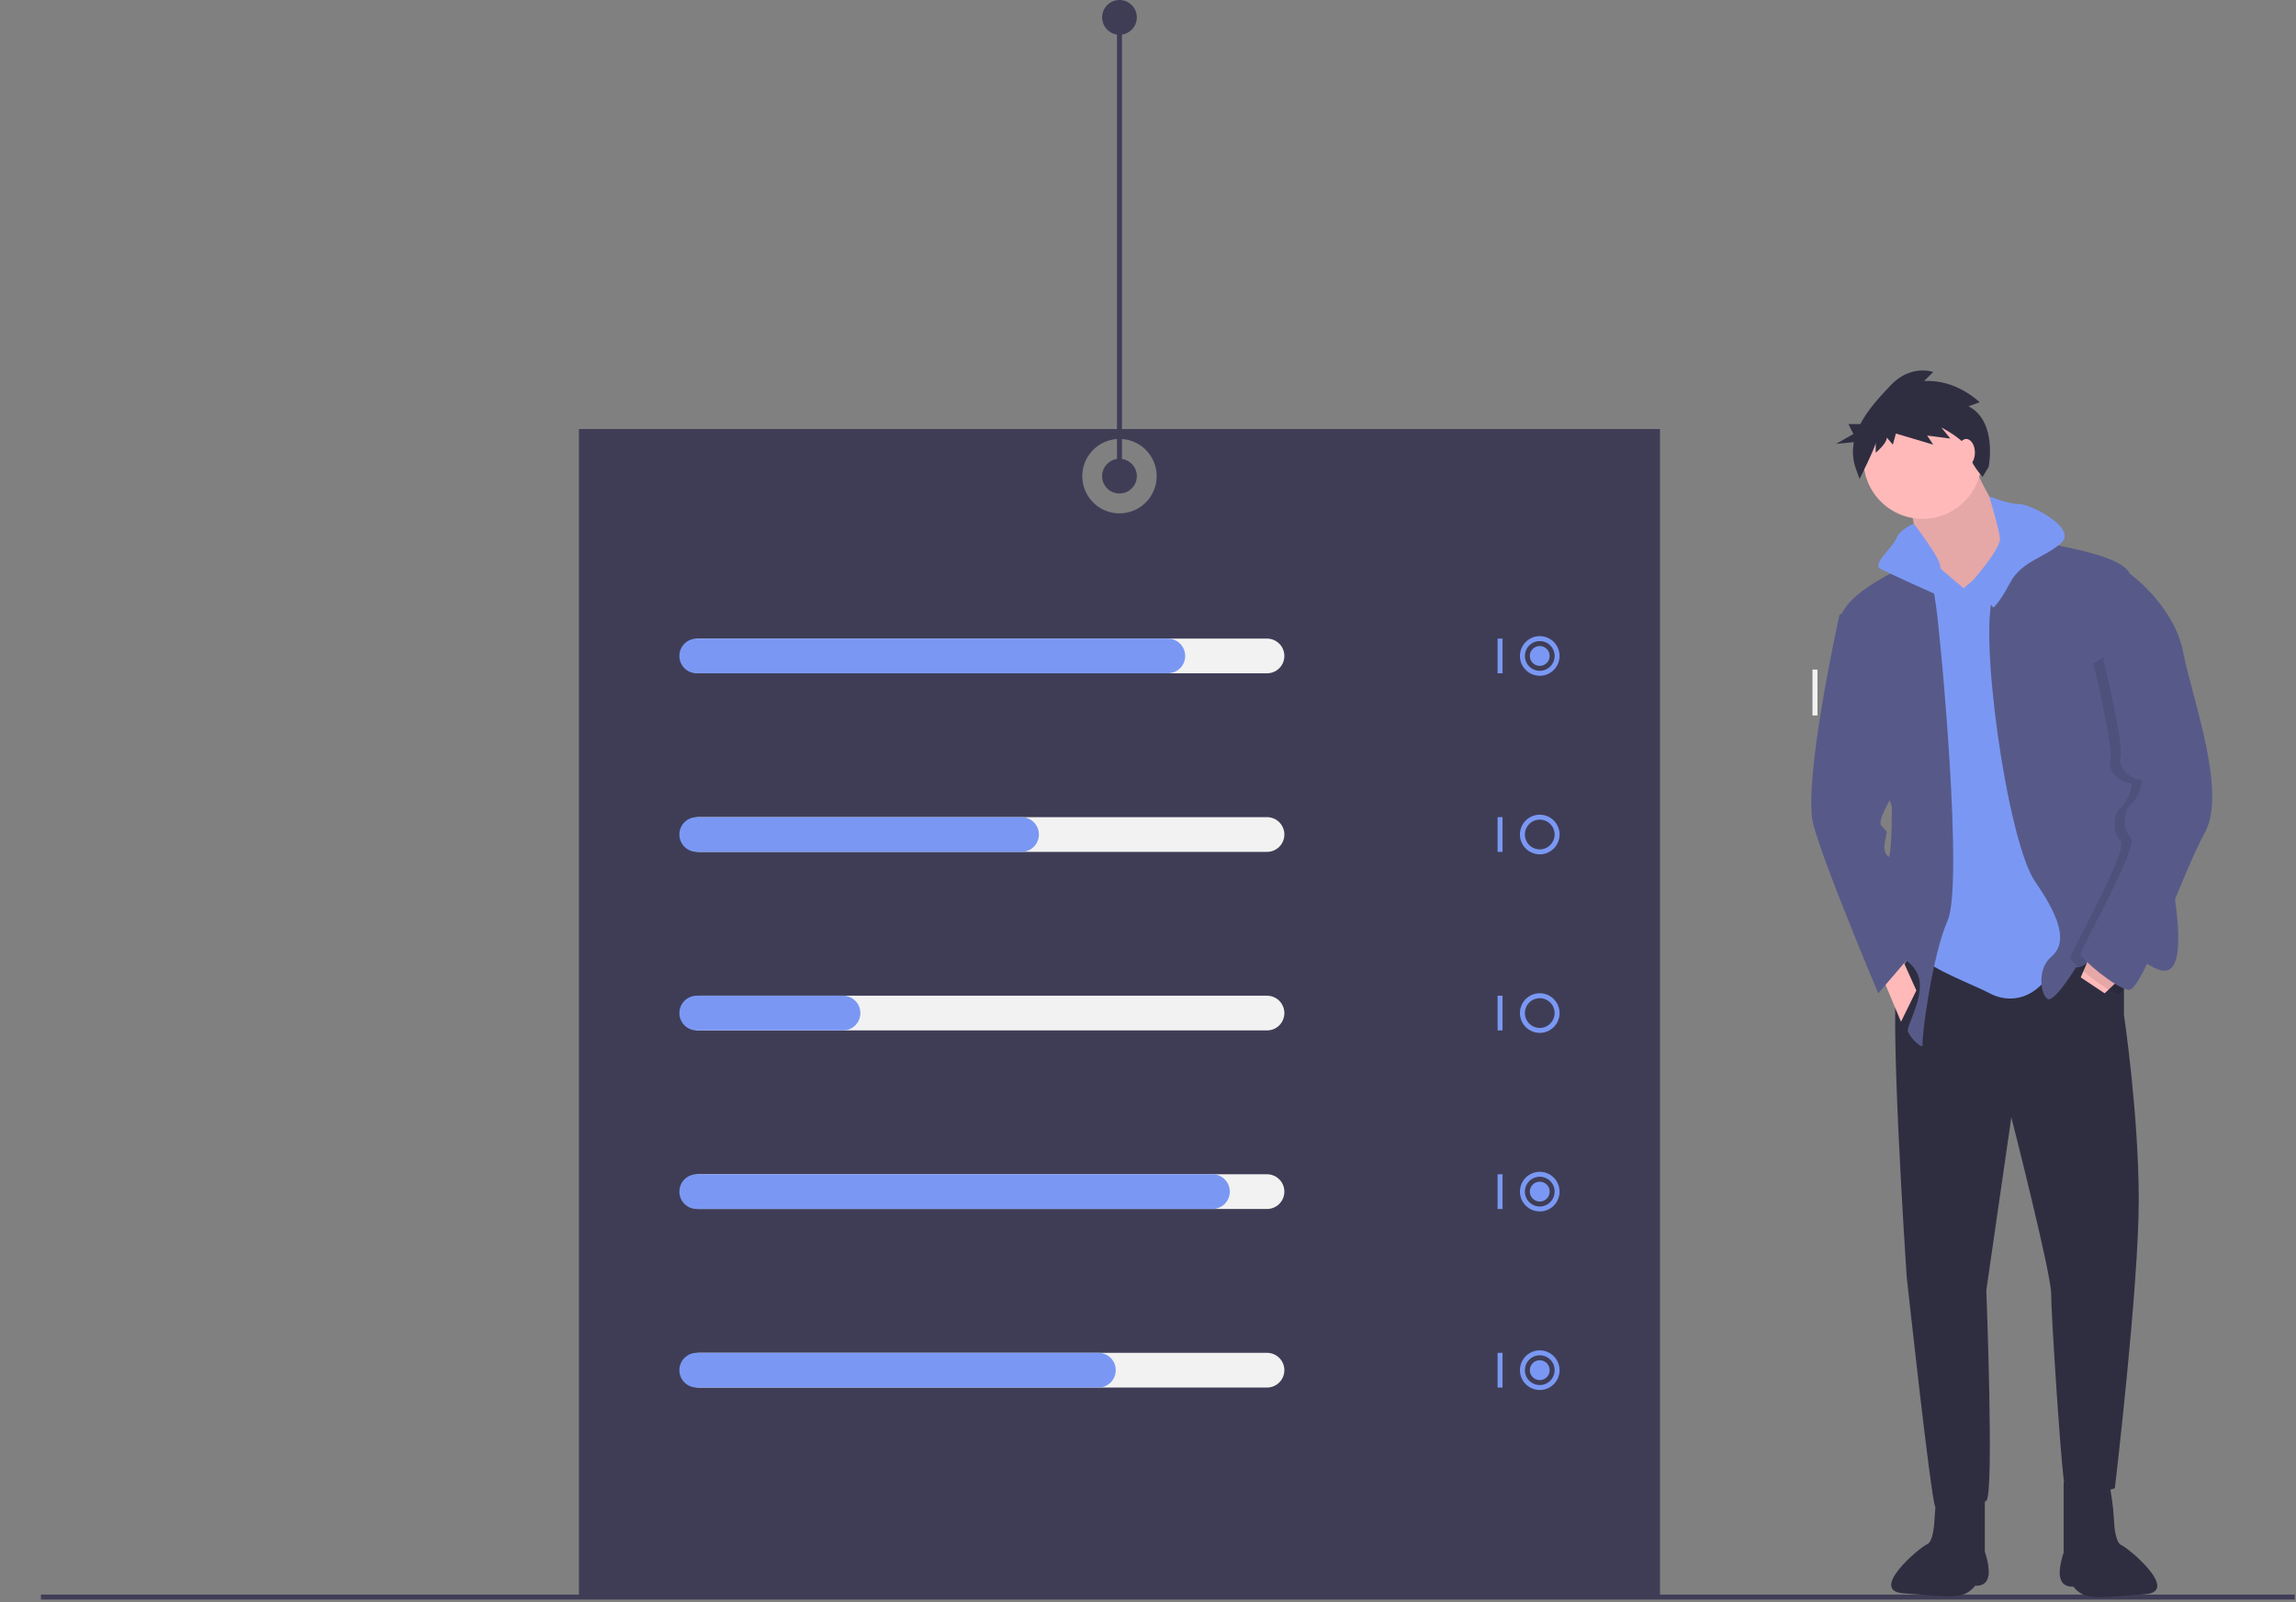 <svg width="926" height="646" viewBox="0 0 926 646" fill="none" xmlns="http://www.w3.org/2000/svg">
<rect x="0" y="0" width="926" height="646" fill="#808080" stroke="none"/>
<g id="undraw_percentages_0rur 1" clip-path="url(#clip0)">
<g id="form">
<path id="Vector" d="M645.997 487.5H643.997V506H645.997V487.5Z" fill="#F2F2F2"/>
<path id="Vector_2" d="M652.997 182.5H650.997V201H652.997V182.5Z" fill="#F2F2F2"/>
<path id="Vector_3" d="M241.997 258.5H239.997V277H241.997V258.5Z" fill="#F2F2F2"/>
<path id="Vector_4" d="M233.497 173V644H669.497V173H233.497ZM451.497 207C448.53 207 445.63 206.12 443.163 204.472C440.697 202.824 438.774 200.481 437.639 197.74C436.504 194.999 436.206 191.983 436.785 189.074C437.364 186.164 438.793 183.491 440.89 181.393C442.988 179.296 445.661 177.867 448.571 177.288C451.48 176.709 454.496 177.006 457.237 178.142C459.978 179.277 462.321 181.2 463.969 183.666C465.617 186.133 466.497 189.033 466.497 192C466.497 195.978 464.917 199.794 462.104 202.607C459.291 205.42 455.475 207 451.497 207V207Z" fill="#3F3D56"/>
<path id="Vector_5" d="M925.497 643H16.497V645H925.497V643Z" fill="#3F3D56"/>
<path id="Vector_6" d="M510.997 271.5H281.997C280.14 271.5 278.36 270.763 277.047 269.45C275.735 268.137 274.997 266.357 274.997 264.5C274.997 262.643 275.735 260.863 277.047 259.55C278.36 258.238 280.14 257.5 281.997 257.5H510.997C512.853 257.5 514.634 258.238 515.947 259.55C517.259 260.863 517.997 262.643 517.997 264.5C517.997 266.357 517.259 268.137 515.947 269.45C514.634 270.763 512.853 271.5 510.997 271.5V271.5Z" fill="#F2F2F2"/>
<path id="Vector_7" d="M510.997 343.5H281.997C280.14 343.5 278.36 342.763 277.047 341.45C275.735 340.137 274.997 338.357 274.997 336.5C274.997 334.643 275.735 332.863 277.047 331.55C278.36 330.238 280.14 329.5 281.997 329.5H510.997C512.853 329.5 514.634 330.238 515.947 331.55C517.259 332.863 517.997 334.643 517.997 336.5C517.997 338.357 517.259 340.137 515.947 341.45C514.634 342.763 512.853 343.5 510.997 343.5Z" fill="#F2F2F2"/>
<path id="Vector_8" d="M510.997 415.5H281.997C280.14 415.5 278.36 414.763 277.047 413.45C275.735 412.137 274.997 410.357 274.997 408.5C274.997 406.643 275.735 404.863 277.047 403.55C278.36 402.238 280.14 401.5 281.997 401.5H510.997C512.853 401.5 514.634 402.238 515.947 403.55C517.259 404.863 517.997 406.643 517.997 408.5C517.997 410.357 517.259 412.137 515.947 413.45C514.634 414.763 512.853 415.5 510.997 415.5Z" fill="#F2F2F2"/>
<path id="Vector_9" d="M510.997 487.5H281.997C280.14 487.5 278.36 486.763 277.047 485.45C275.735 484.137 274.997 482.357 274.997 480.5C274.997 478.643 275.735 476.863 277.047 475.55C278.36 474.238 280.14 473.5 281.997 473.5H510.997C512.853 473.5 514.634 474.238 515.947 475.55C517.259 476.863 517.997 478.643 517.997 480.5C517.997 482.357 517.259 484.137 515.947 485.45C514.634 486.763 512.853 487.5 510.997 487.5V487.5Z" fill="#F2F2F2"/>
<path id="Vector_10" d="M510.997 559.5H281.997C280.14 559.5 278.36 558.763 277.047 557.45C275.735 556.137 274.997 554.357 274.997 552.5C274.997 550.643 275.735 548.863 277.047 547.55C278.36 546.238 280.14 545.5 281.997 545.5H510.997C512.853 545.5 514.634 546.238 515.947 547.55C517.259 548.863 517.997 550.643 517.997 552.5C517.997 554.357 517.259 556.137 515.947 557.45C514.634 558.763 512.853 559.5 510.997 559.5Z" fill="#F2F2F2"/>
<path id="Vector_11" d="M605.997 257.5H603.997V271.5H605.997V257.5Z" fill="#7A98F3"/>
<path id="Vector_12" d="M620.997 272.5C619.415 272.5 617.868 272.031 616.552 271.152C615.237 270.273 614.211 269.023 613.606 267.561C613 266.1 612.842 264.491 613.151 262.939C613.459 261.387 614.221 259.962 615.34 258.843C616.459 257.724 617.884 256.962 619.436 256.654C620.988 256.345 622.597 256.503 624.058 257.109C625.52 257.714 626.77 258.74 627.649 260.055C628.528 261.371 628.997 262.918 628.997 264.5C628.994 266.621 628.151 268.654 626.651 270.154C625.151 271.654 623.118 272.498 620.997 272.5V272.5ZM620.997 258.5C619.81 258.5 618.65 258.852 617.664 259.511C616.677 260.17 615.908 261.108 615.454 262.204C615 263.3 614.881 264.507 615.112 265.671C615.344 266.834 615.915 267.904 616.754 268.743C617.593 269.582 618.662 270.153 619.826 270.385C620.99 270.616 622.197 270.497 623.293 270.043C624.389 269.589 625.326 268.82 625.986 267.833C626.645 266.847 626.997 265.687 626.997 264.5C626.995 262.909 626.362 261.384 625.238 260.259C624.113 259.134 622.588 258.502 620.997 258.5V258.5Z" fill="#7A98F3"/>
<path id="Vector_13" d="M605.997 329.5H603.997V343.5H605.997V329.5Z" fill="#7A98F3"/>
<path id="Vector_14" d="M620.997 344.5C619.415 344.5 617.868 344.031 616.552 343.152C615.237 342.273 614.211 341.023 613.606 339.561C613 338.1 612.842 336.491 613.151 334.939C613.459 333.387 614.221 331.962 615.34 330.843C616.459 329.724 617.884 328.962 619.436 328.654C620.988 328.345 622.597 328.503 624.058 329.109C625.52 329.714 626.77 330.74 627.649 332.055C628.528 333.371 628.997 334.918 628.997 336.5C628.994 338.621 628.151 340.654 626.651 342.154C625.151 343.654 623.118 344.498 620.997 344.5ZM620.997 330.5C619.81 330.5 618.65 330.852 617.664 331.511C616.677 332.17 615.908 333.108 615.454 334.204C615 335.3 614.881 336.507 615.112 337.671C615.344 338.834 615.915 339.904 616.754 340.743C617.593 341.582 618.662 342.153 619.826 342.385C620.99 342.616 622.197 342.497 623.293 342.043C624.389 341.589 625.326 340.82 625.986 339.833C626.645 338.847 626.997 337.687 626.997 336.5C626.995 334.909 626.362 333.384 625.238 332.259C624.113 331.134 622.588 330.502 620.997 330.5V330.5Z" fill="#7A98F3"/>
<path id="Vector_15" d="M605.997 401.5H603.997V415.5H605.997V401.5Z" fill="#7A98F3"/>
<path id="Vector_16" d="M620.997 416.5C619.415 416.5 617.868 416.031 616.552 415.152C615.237 414.273 614.211 413.023 613.606 411.561C613 410.1 612.842 408.491 613.151 406.939C613.459 405.387 614.221 403.962 615.34 402.843C616.459 401.724 617.884 400.962 619.436 400.654C620.988 400.345 622.597 400.503 624.058 401.109C625.52 401.714 626.77 402.74 627.649 404.055C628.528 405.371 628.997 406.918 628.997 408.5C628.994 410.621 628.151 412.654 626.651 414.154C625.151 415.654 623.118 416.498 620.997 416.5V416.5ZM620.997 402.5C619.81 402.5 618.65 402.852 617.664 403.511C616.677 404.17 615.908 405.108 615.454 406.204C615 407.3 614.881 408.507 615.112 409.671C615.344 410.834 615.915 411.904 616.754 412.743C617.593 413.582 618.662 414.153 619.826 414.385C620.99 414.616 622.197 414.497 623.293 414.043C624.389 413.589 625.326 412.82 625.986 411.833C626.645 410.847 626.997 409.687 626.997 408.5C626.995 406.909 626.362 405.384 625.238 404.259C624.113 403.134 622.588 402.502 620.997 402.5V402.5Z" fill="#7A98F3"/>
<path id="Vector_17" d="M605.997 473.5H603.997V487.5H605.997V473.5Z" fill="#7A98F3"/>
<path id="Vector_18" d="M620.997 488.5C619.415 488.5 617.868 488.031 616.552 487.152C615.237 486.273 614.211 485.023 613.606 483.561C613 482.1 612.842 480.491 613.151 478.939C613.459 477.387 614.221 475.962 615.34 474.843C616.459 473.724 617.884 472.962 619.436 472.654C620.988 472.345 622.597 472.503 624.058 473.109C625.52 473.714 626.77 474.74 627.649 476.055C628.528 477.371 628.997 478.918 628.997 480.5C628.994 482.621 628.151 484.654 626.651 486.154C625.151 487.654 623.118 488.498 620.997 488.5V488.5ZM620.997 474.5C619.81 474.5 618.65 474.852 617.664 475.511C616.677 476.17 615.908 477.108 615.454 478.204C615 479.3 614.881 480.507 615.112 481.671C615.344 482.834 615.915 483.904 616.754 484.743C617.593 485.582 618.662 486.153 619.826 486.385C620.99 486.616 622.197 486.497 623.293 486.043C624.389 485.589 625.326 484.82 625.986 483.833C626.645 482.847 626.997 481.687 626.997 480.5C626.995 478.909 626.362 477.384 625.238 476.259C624.113 475.134 622.588 474.502 620.997 474.5Z" fill="#7A98F3"/>
<path id="Vector_19" d="M605.997 545.5H603.997V559.5H605.997V545.5Z" fill="#7A98F3"/>
<path id="Vector_20" d="M620.997 560.5C619.415 560.5 617.868 560.031 616.552 559.152C615.237 558.273 614.211 557.023 613.606 555.561C613 554.1 612.842 552.491 613.151 550.939C613.459 549.387 614.221 547.962 615.34 546.843C616.459 545.724 617.884 544.962 619.436 544.654C620.988 544.345 622.597 544.503 624.058 545.109C625.52 545.714 626.77 546.74 627.649 548.055C628.528 549.371 628.997 550.918 628.997 552.5C628.994 554.621 628.151 556.654 626.651 558.154C625.151 559.654 623.118 560.498 620.997 560.5V560.5ZM620.997 546.5C619.81 546.5 618.65 546.852 617.664 547.511C616.677 548.17 615.908 549.108 615.454 550.204C615 551.3 614.881 552.507 615.112 553.671C615.344 554.834 615.915 555.904 616.754 556.743C617.593 557.582 618.662 558.153 619.826 558.385C620.99 558.616 622.197 558.497 623.293 558.043C624.389 557.589 625.326 556.82 625.986 555.833C626.645 554.847 626.997 553.687 626.997 552.5C626.995 550.909 626.362 549.384 625.238 548.259C624.113 547.134 622.588 546.502 620.997 546.5Z" fill="#7A98F3"/>
<path id="Vector_21" d="M620.997 268.5C623.206 268.5 624.997 266.709 624.997 264.5C624.997 262.291 623.206 260.5 620.997 260.5C618.788 260.5 616.997 262.291 616.997 264.5C616.997 266.709 618.788 268.5 620.997 268.5Z" fill="#7A98F3"/>
<path id="Vector_22" d="M620.997 484.5C623.206 484.5 624.997 482.709 624.997 480.5C624.997 478.291 623.206 476.5 620.997 476.5C618.788 476.5 616.997 478.291 616.997 480.5C616.997 482.709 618.788 484.5 620.997 484.5Z" fill="#7A98F3"/>
<path id="Vector_23" d="M620.997 556.5C623.206 556.5 624.997 554.709 624.997 552.5C624.997 550.291 623.206 548.5 620.997 548.5C618.788 548.5 616.997 550.291 616.997 552.5C616.997 554.709 618.788 556.5 620.997 556.5Z" fill="#7A98F3"/>
<path id="Vector_24" d="M451.497 199C455.363 199 458.497 195.866 458.497 192C458.497 188.134 455.363 185 451.497 185C447.631 185 444.497 188.134 444.497 192C444.497 195.866 447.631 199 451.497 199Z" fill="#3F3D56"/>
<path id="Vector_25" d="M451.497 14C455.363 14 458.497 10.866 458.497 7C458.497 3.134 455.363 0 451.497 0C447.631 0 444.497 3.134 444.497 7C444.497 10.866 447.631 14 451.497 14Z" fill="#3F3D56"/>
<path id="Vector_26" d="M452.497 7H450.497V192H452.497V7Z" fill="#3F3D56"/>
</g>
<g id="percent-bar-1">
<path id="Vector_27" d="M470.997 271.5H280.997C279.14 271.5 277.36 270.763 276.047 269.45C274.735 268.137 273.997 266.357 273.997 264.5C273.997 262.643 274.735 260.863 276.047 259.55C277.36 258.238 279.14 257.5 280.997 257.5H470.997C472.853 257.5 474.634 258.238 475.947 259.55C477.26 260.863 477.997 262.643 477.997 264.5C477.997 266.357 477.26 268.137 475.947 269.45C474.634 270.763 472.853 271.5 470.997 271.5V271.5Z" fill="#7A98F3"/>
</g>
<g id="percent-bar-2">
<path id="Vector_28" d="M411.997 343.5H280.997C279.14 343.5 277.36 342.763 276.047 341.45C274.735 340.137 273.997 338.357 273.997 336.5C273.997 334.643 274.735 332.863 276.047 331.55C277.36 330.238 279.14 329.5 280.997 329.5H411.997C413.853 329.5 415.634 330.238 416.947 331.55C418.26 332.863 418.997 334.643 418.997 336.5C418.997 338.357 418.26 340.137 416.947 341.45C415.634 342.763 413.853 343.5 411.997 343.5Z" fill="#7A98F3"/>
</g>
<g id="percent-bar-3">
<path id="Vector_29" d="M339.997 415.5H280.997C279.14 415.5 277.36 414.763 276.047 413.45C274.735 412.137 273.997 410.357 273.997 408.5C273.997 406.643 274.735 404.863 276.047 403.55C277.36 402.238 279.14 401.5 280.997 401.5H339.997C341.854 401.5 343.634 402.238 344.947 403.55C346.26 404.863 346.997 406.643 346.997 408.5C346.997 410.357 346.26 412.137 344.947 413.45C343.634 414.763 341.854 415.5 339.997 415.5V415.5Z" fill="#7A98F3"/>
</g>
<g id="percent-bar-4">
<path id="Vector_30" d="M488.997 487.5H280.997C279.14 487.5 277.36 486.763 276.047 485.45C274.735 484.137 273.997 482.357 273.997 480.5C273.997 478.643 274.735 476.863 276.047 475.55C277.36 474.238 279.14 473.5 280.997 473.5H488.997C490.853 473.5 492.634 474.238 493.947 475.55C495.26 476.863 495.997 478.643 495.997 480.5C495.997 482.357 495.26 484.137 493.947 485.45C492.634 486.763 490.853 487.5 488.997 487.5V487.5Z" fill="#7A98F3"/>
</g>
<g id="percent-bar-5">
<path id="Vector_31" d="M442.997 559.5H280.997C279.14 559.5 277.36 558.763 276.047 557.45C274.735 556.137 273.997 554.357 273.997 552.5C273.997 550.643 274.735 548.863 276.047 547.55C277.36 546.238 279.14 545.5 280.997 545.5H442.997C444.853 545.5 446.634 546.238 447.947 547.55C449.26 548.863 449.997 550.643 449.997 552.5C449.997 554.357 449.26 556.137 447.947 557.45C446.634 558.763 444.853 559.5 442.997 559.5V559.5Z" fill="#7A98F3"/>
</g>
<g id="skills-man">
<path id="Vector_32" d="M772.997 378.5H770.997V397H772.997V378.5Z" fill="#F2F2F2"/>
<path id="Vector_33" d="M833.997 378.5H831.997V397H833.997V378.5Z" fill="#F2F2F2"/>
<path id="Vector_34" d="M793.997 270H791.997V288.5H793.997V270Z" fill="#F2F2F2"/>
<path id="Vector_35" d="M732.997 270H730.997V288.5H732.997V270Z" fill="#F2F2F2"/>
<path id="Vector_36" d="M856.614 384.479V409.254C856.614 409.254 862.578 449.169 862.578 484.037C862.578 518.906 852.943 600.112 852.943 600.112C852.943 600.112 833.674 606.994 832.297 596.442C830.921 585.89 827.251 529.917 827.251 521.658C827.251 513.4 811.193 450.545 811.193 450.545L801.1 520.282C801.1 520.282 804.311 602.865 801.1 605.159C797.888 607.453 782.289 611.582 780.454 607.453C778.619 603.324 768.984 514.777 768.984 514.777C768.984 514.777 761.184 399.16 765.772 392.279C770.36 385.397 774.489 379.891 774.489 379.891C774.489 379.891 840.097 363.833 856.614 384.479Z" fill="#2F2E41"/>
<path id="Vector_37" d="M850.649 597.359L851.8 604.838C852.185 607.39 852.436 609.959 852.552 612.537C852.731 616.294 853.356 622.082 855.497 623C858.709 624.376 879.553 641.956 864.872 642.873C850.19 643.791 842.846 645.376 838.497 642C833.356 638.008 839.179 639.816 836.885 639.816C834.591 639.816 831.839 639.816 830.921 636.145C830.003 632.475 832.297 626.052 832.297 626.052V597.359H850.649Z" fill="#2F2E41"/>
<path id="Vector_38" d="M782.145 597L780.995 604.479C780.609 607.03 780.358 609.6 780.243 612.178C780.064 615.935 779.438 621.723 777.297 622.641C774.086 624.017 753.241 641.596 767.923 642.514C782.604 643.432 789.949 645.017 794.297 641.641C799.439 637.649 793.615 639.456 795.909 639.456C798.203 639.456 800.956 639.456 801.873 635.786C802.791 632.116 800.497 625.692 800.497 625.692V597H782.145Z" fill="#2F2E41"/>
<path id="Vector_39" d="M795.135 185.362C795.135 185.362 802.935 204.632 808.44 207.843C813.946 211.055 811.193 225.736 811.193 225.736L797.429 245.006H786.418L773.113 222.066C773.113 222.066 772.195 206.926 769.443 203.255C766.69 199.585 795.135 185.362 795.135 185.362Z" fill="#FFB9B9"/>
<path id="Vector_40" opacity="0.1" d="M795.135 185.362C795.135 185.362 802.935 204.632 808.44 207.843C813.946 211.055 811.193 225.736 811.193 225.736L797.429 245.006H786.418L773.113 222.066C773.113 222.066 772.195 206.926 769.443 203.255C766.69 199.585 795.135 185.362 795.135 185.362Z" fill="black"/>
<path id="Vector_41" d="M806.605 224.819L827.251 229.407L842.391 381.726C842.391 381.726 834.133 383.103 825.874 394.114C817.616 405.125 807.523 403.29 802.476 400.537C797.429 397.784 777.242 389.984 776.783 386.773C776.325 383.561 777.701 327.13 777.701 327.13L764.855 239.041L771.278 229.407H782.748L791.924 237.206L806.605 224.819Z" fill="#7A98F3"/>
<path id="Vector_42" d="M775.407 209.22C788.583 209.22 799.264 198.538 799.264 185.362C799.264 172.186 788.583 161.505 775.407 161.505C762.231 161.505 751.55 172.186 751.55 185.362C751.55 198.538 762.231 209.22 775.407 209.22Z" fill="#FFB9B9"/>
<path id="Vector_43" d="M809.817 217.019C809.817 217.019 854.778 221.607 858.908 231.242C863.037 240.876 856.155 283.544 856.155 283.544C856.155 283.544 872.671 320.707 872.213 329.424C871.754 338.141 887.812 397.784 870.377 390.902C852.943 384.02 858.449 366.127 849.732 378.973C841.015 391.82 837.344 389.984 837.344 389.984C837.344 389.984 828.627 404.207 825.874 402.831C823.122 401.454 821.286 390.902 827.251 385.855C833.215 380.809 832.297 372.092 820.828 355.575C809.358 339.058 797.429 252.346 804.311 239.041C811.193 225.736 809.817 217.019 809.817 217.019Z" fill="#575A89"/>
<path id="Vector_44" d="M856.614 393.196L848.814 400.537L839.179 394.114L843.309 384.479L856.614 393.196Z" fill="#FFB9B9"/>
<path id="Vector_45" d="M776.783 224.819C776.783 224.819 741.915 237.665 741.915 251.429C741.915 265.193 763.02 325.295 763.02 325.295C763.02 325.295 763.02 340.894 762.102 344.564C761.184 348.234 746.749 380.247 759.349 383.103C767.214 384.885 773.676 389.569 774.26 396.178C774.953 404.027 768.945 413.934 769.443 415.677C770.36 418.889 775.866 423.476 775.407 421.182C774.948 418.889 779.077 385.855 785.5 371.174C791.924 356.493 782.748 257.852 780.913 245.006C780.027 238.186 778.647 231.439 776.783 224.819V224.819Z" fill="#575A89"/>
<path id="Vector_46" d="M758.432 392.278L766.69 412.007L772.884 399.39L765.772 383.561L758.432 392.278Z" fill="#FFB9B9"/>
<path id="Vector_47" d="M802.284 200.143C802.284 200.143 809.817 203.255 814.404 203.255C818.992 203.255 837.803 212.89 831.38 218.854C824.957 224.819 815.322 226.195 810.734 234.912C806.146 243.629 803.852 245.006 803.852 245.006L795.684 234.033C795.684 234.033 807.064 221.148 806.605 217.019C806.146 212.89 802.284 200.143 802.284 200.143Z" fill="#7A98F3"/>
<path id="Vector_48" d="M771.874 211.174C771.874 211.174 766.231 213.349 764.855 217.019C763.478 220.69 754.761 227.571 758.432 229.407C762.102 231.242 778.16 238.582 781.371 239.959C784.583 241.335 790.568 236.054 790.568 236.054C790.568 236.054 782.518 231.471 782.518 228.26C782.518 225.048 771.874 211.174 771.874 211.174Z" fill="#7A98F3"/>
<path id="Vector_49" d="M752.926 245.006L741.915 247.758C741.915 247.758 726.775 315.66 731.363 332.635C735.951 349.611 757.514 400.537 757.514 400.537L771.278 384.479C771.278 384.479 765.274 347.964 761.853 345.576C758.432 343.188 760.726 338.141 760.726 336.764C760.726 335.388 762.102 336.306 758.891 333.094C755.679 329.883 770.819 311.99 766.69 306.943C762.561 301.896 752.926 245.006 752.926 245.006Z" fill="#575A89"/>
<path id="Vector_50" opacity="0.1" d="M861.431 257.622L854.778 232.618C854.778 232.618 872.671 245.464 876.342 264.275C880.012 283.086 894.235 320.707 885.059 337.223C875.883 353.74 859.825 401.454 854.32 400.537C848.814 399.619 835.509 388.149 835.05 386.314C834.591 384.479 858.907 342.27 855.237 339.058C851.567 335.847 852.484 327.589 855.237 325.753C857.99 323.918 861.201 315.201 858.907 315.66C856.614 316.119 849.732 311.531 851.108 306.484C852.484 301.437 844.226 267.487 844.226 267.487L861.431 257.622Z" fill="black"/>
<path id="Vector_51" d="M852.484 229.407L858.907 231.242C858.907 231.242 876.801 244.088 880.471 262.899C884.141 281.709 898.364 319.33 889.188 335.847C880.012 352.363 863.954 400.078 858.449 399.16C852.943 398.243 839.638 386.773 839.179 384.938C838.721 383.103 863.037 340.894 859.366 337.682C855.696 334.47 856.614 326.212 859.366 324.377C862.119 322.542 865.331 313.825 863.037 314.284C860.743 314.742 853.861 310.154 855.237 305.108C856.614 300.061 848.355 266.11 848.355 266.11L852.484 229.407Z" fill="#575A89"/>
<path id="Vector_52" d="M793.921 163.827L798.395 162.2C798.395 162.2 789.039 152.844 776.022 153.658L779.684 149.997C779.684 149.997 770.734 146.743 762.599 155.285C758.322 159.776 753.374 165.054 750.289 171H745.497L747.497 175L740.497 179L747.682 178.282C747.001 181.735 747.235 185.306 748.361 188.641L749.988 193.116C749.988 193.116 756.497 180.099 756.497 178.472V182.539C756.497 182.539 760.972 178.878 760.972 176.438L763.412 179.285L764.633 174.811L779.684 179.285L777.243 175.624L786.599 176.844L782.938 172.37C782.938 172.37 793.514 177.658 793.921 182.133C794.328 186.607 799.616 192.302 799.616 192.302L802.056 188.234C802.056 188.234 805.717 169.929 793.921 163.827Z" fill="#2F2E41"/>
<path id="Vector_53" d="M792.997 188C794.93 188 796.497 185.538 796.497 182.5C796.497 179.462 794.93 177 792.997 177C791.064 177 789.497 179.462 789.497 182.5C789.497 185.538 791.064 188 792.997 188Z" fill="#FFB9B9"/>
</g>
</g>
<defs>
<clipPath id="clip0">
<rect width="925.497" height="645.184" fill="white"/>
</clipPath>
</defs>
</svg>
